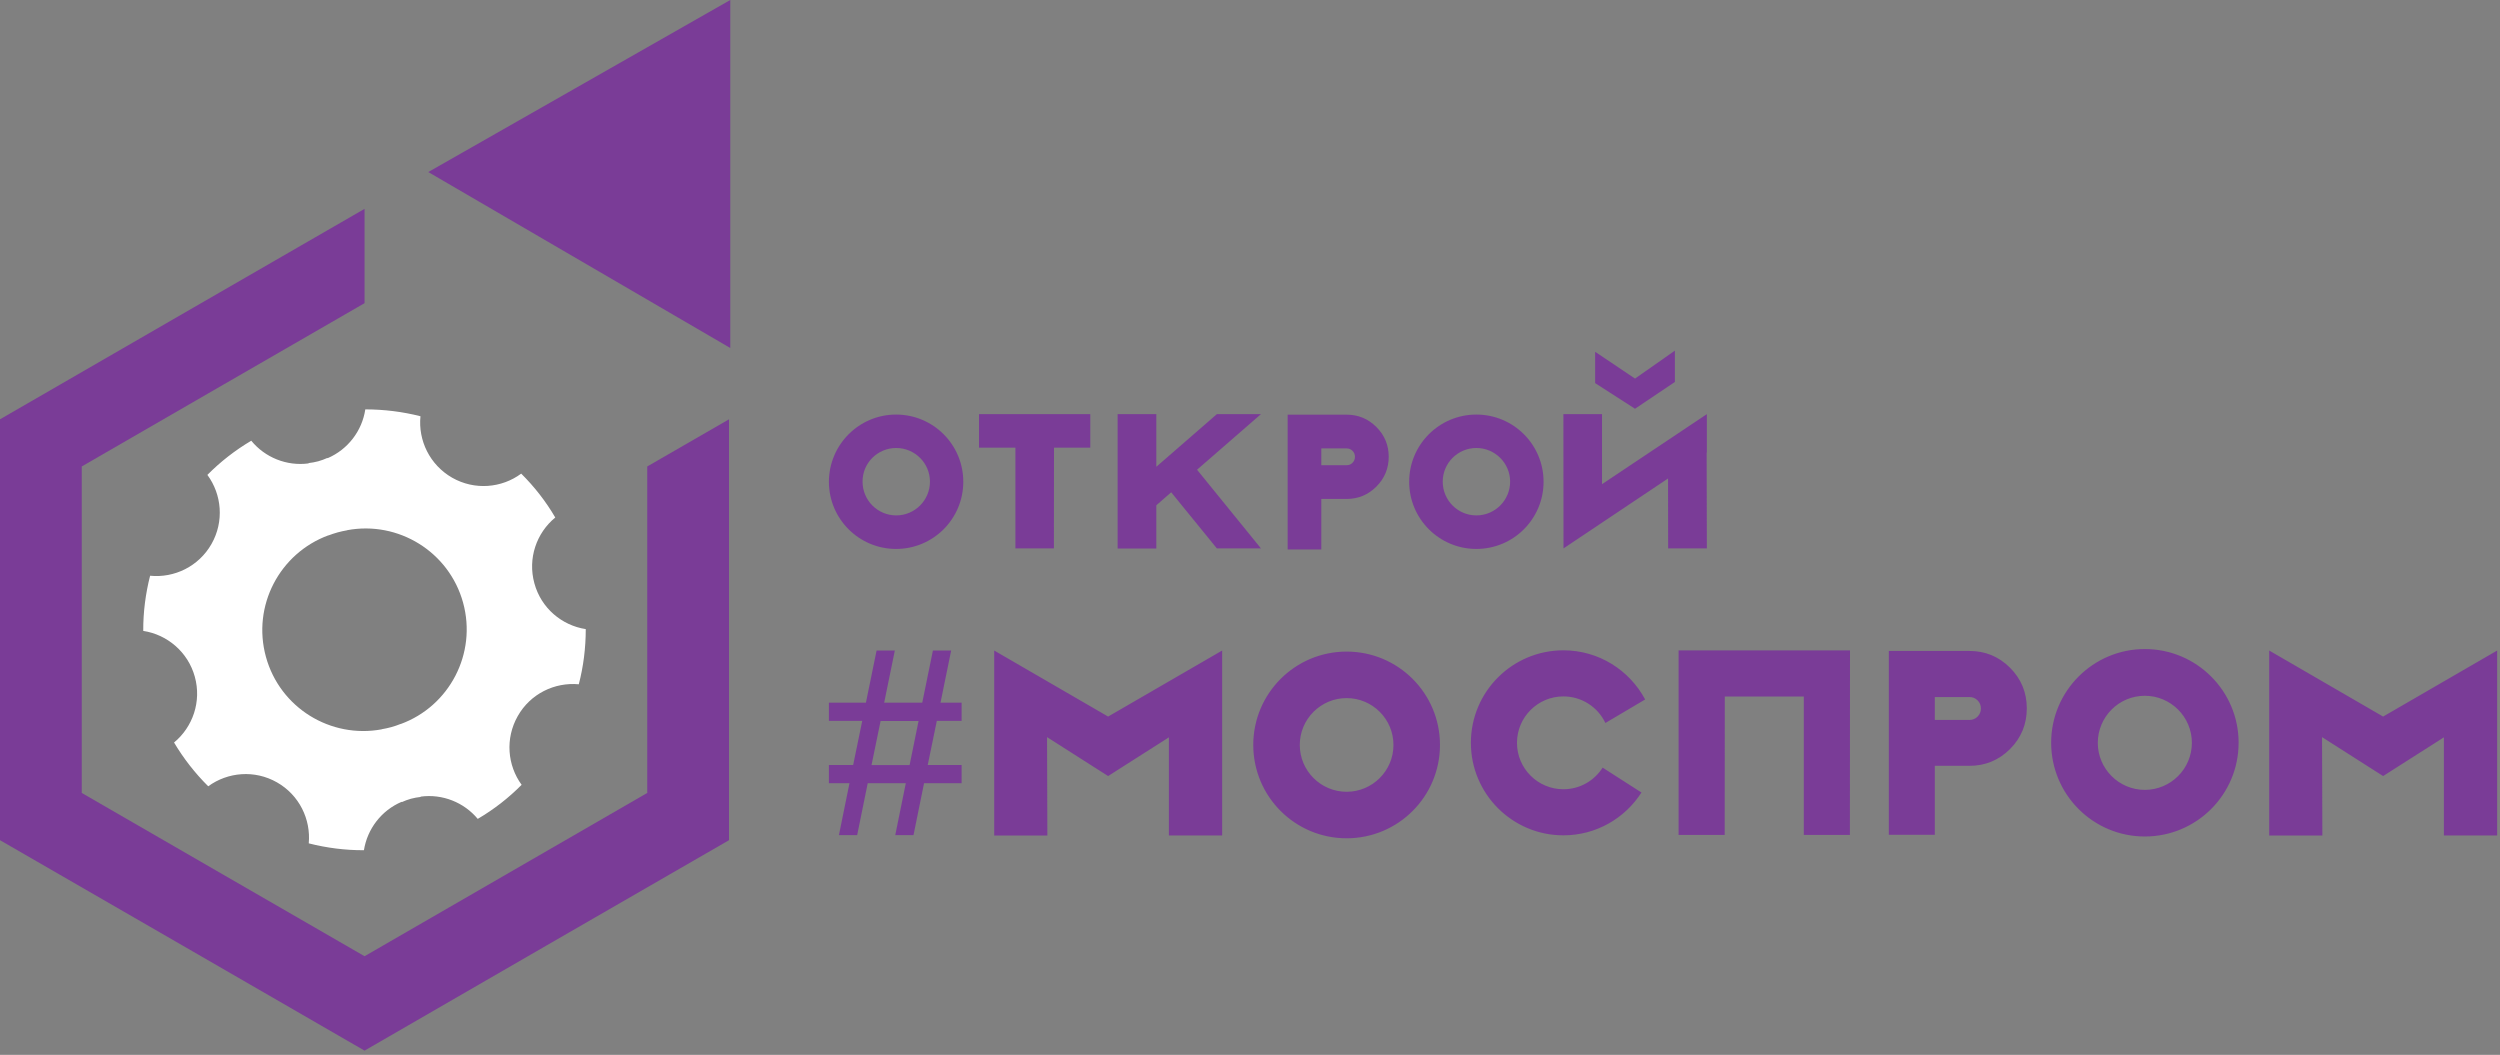 <svg width="237" height="100" viewBox="0 0 237 100" fill="none" xmlns="http://www.w3.org/2000/svg">
<rect x="0" y="0" width="237" height="100" fill="#808080" stroke="none"/>
<g clip-path="url(#clip0)">
<path fill-rule="evenodd" clip-rule="evenodd" d="M34.56 19.8V28.74L21.15 36.48L7.75 44.22V59.7V75.17L21.15 82.91L34.56 90.65L47.96 82.91L61.36 75.17V59.7V44.22L69.11 39.75V59.7V79.65L51.83 89.62L34.56 99.6L17.28 89.62L0 79.65V59.7V39.75L17.28 29.77L34.56 19.8Z" fill="#7A3C97"/>
<path fill-rule="evenodd" clip-rule="evenodd" d="M69.23 32.99L40.6 16.31L69.23 0V15.82V32.99Z" fill="#7A3C97"/>
<path d="M43.9 57.13C42.57 52.3 37.76 49.36 32.92 50.26V50.27C32.62 50.32 32.31 50.39 32.01 50.47C31.71 50.56 31.41 50.65 31.13 50.76V50.75C26.51 52.45 23.88 57.43 25.21 62.27C26.54 67.11 31.35 70.04 36.19 69.14V69.13C36.49 69.08 36.8 69.01 37.1 68.93C37.4 68.84 37.7 68.75 37.98 68.63V68.64C42.6 66.95 45.23 61.96 43.9 57.13ZM55.53 59.64C55.53 61.42 55.31 63.18 54.87 64.87C52.59 64.66 50.28 65.76 49.08 67.89C47.88 70.01 48.1 72.55 49.45 74.4C48.22 75.64 46.83 76.73 45.29 77.63C43.99 76.07 41.95 75.24 39.87 75.52L39.88 75.55C39.58 75.58 39.27 75.64 38.96 75.72C38.66 75.81 38.36 75.91 38.09 76.04L38.08 76.01C36.15 76.83 34.82 78.59 34.5 80.6C32.72 80.61 30.96 80.38 29.27 79.95C29.48 77.67 28.37 75.37 26.26 74.17C24.14 72.96 21.59 73.19 19.74 74.54C18.5 73.31 17.41 71.92 16.5 70.39C18.27 68.93 19.12 66.51 18.47 64.16C17.82 61.8 15.85 60.16 13.58 59.81C13.57 58.03 13.8 56.27 14.23 54.58C16.52 54.81 18.84 53.7 20.05 51.57C21.26 49.44 21.03 46.88 19.66 45.02C20.89 43.78 22.28 42.69 23.82 41.78C25.11 43.36 27.17 44.21 29.26 43.93L29.25 43.9C29.55 43.87 29.86 43.81 30.17 43.73C30.47 43.64 30.77 43.54 31.04 43.41L31.05 43.44C32.99 42.61 34.33 40.83 34.63 38.81C36.41 38.81 38.17 39.03 39.86 39.46C39.63 41.75 40.74 44.07 42.87 45.29C45 46.5 47.56 46.27 49.41 44.9C50.65 46.13 51.74 47.52 52.64 49.06C50.86 50.52 50.01 52.94 50.66 55.3C51.3 57.65 53.26 59.29 55.53 59.64Z" fill="white"/>
<path fill-rule="evenodd" clip-rule="evenodd" d="M139.96 42.47C141.72 42.47 143.16 43.9 143.16 45.66C143.16 47.42 141.73 48.86 139.96 48.86C138.2 48.86 136.77 47.43 136.77 45.66C136.77 43.9 138.2 42.47 139.96 42.47ZM139.96 39.3C143.48 39.3 146.33 42.15 146.33 45.67C146.33 49.19 143.48 52.04 139.96 52.04C136.44 52.04 133.59 49.19 133.59 45.67C133.59 42.15 136.44 39.3 139.96 39.3ZM161.79 42.91L161.81 51.99H158.14L158.13 45.36L148.22 51.99L148.21 39.26H151.87V45.9L161.81 39.26V42.9L161.79 42.91ZM158.78 33.24V36.21L155 38.75L151.22 36.32V33.35L155 35.89L158.78 33.24ZM125.26 42.51V44.1H127.66C127.88 44.1 128.07 44.03 128.22 43.87C128.38 43.71 128.45 43.52 128.45 43.3C128.45 43.08 128.37 42.89 128.22 42.74C128.07 42.59 127.88 42.51 127.66 42.51H125.26ZM122.07 39.31H124.65H125.26H127.66C128.76 39.31 129.7 39.7 130.48 40.48C131.26 41.26 131.65 42.2 131.65 43.3C131.65 44.4 131.26 45.35 130.48 46.13C129.7 46.91 128.76 47.3 127.66 47.3H125.26V52.09H122.07V39.31ZM92.81 39.26H103.36V42.44H99.92L99.91 51.99H96.26V42.44H92.81V39.26ZM113.48 44.53L119.54 51.99H115.36L111.03 46.67L109.62 47.9V52H105.95V39.26H109.62V44.25L115.36 39.26H119.54L113.48 44.53ZM84.96 42.47C86.72 42.47 88.16 43.9 88.16 45.66C88.16 47.42 86.73 48.86 84.96 48.86C83.2 48.86 81.77 47.43 81.77 45.66C81.76 43.9 83.19 42.47 84.96 42.47ZM84.95 39.3C88.47 39.3 91.32 42.15 91.32 45.67C91.32 49.19 88.47 52.04 84.95 52.04C81.43 52.04 78.58 49.19 78.58 45.67C78.59 42.15 81.44 39.3 84.95 39.3Z" fill="#7A3C97"/>
<path fill-rule="evenodd" clip-rule="evenodd" d="M127.66 61.77C132.55 61.77 136.51 65.73 136.51 70.62C136.51 75.51 132.55 79.47 127.66 79.47C122.77 79.47 118.81 75.51 118.81 70.62C118.81 65.73 122.77 61.77 127.66 61.77ZM127.66 66.18C130.11 66.18 132.1 68.17 132.1 70.62C132.1 73.07 130.11 75.06 127.66 75.06C125.21 75.06 123.22 73.07 123.22 70.62C123.22 68.17 125.21 66.18 127.66 66.18ZM94.25 61.67L105.05 67.93L115.86 61.67V79.2H110.81V69.9L105.05 73.57L99.26 69.88L99.29 79.21H94.25V61.67ZM215.12 61.67L225.92 67.93L236.73 61.67V79.2H231.68V69.9L225.92 73.57L220.13 69.88L220.16 79.21H215.12V61.67ZM203.33 61.53C208.24 61.53 212.22 65.51 212.22 70.41C212.22 75.32 208.24 79.3 203.33 79.3C198.42 79.3 194.45 75.32 194.45 70.41C194.45 65.51 198.43 61.53 203.33 61.53ZM203.33 65.96C205.79 65.96 207.79 67.96 207.79 70.42C207.79 72.88 205.79 74.88 203.33 74.88C200.87 74.88 198.87 72.88 198.87 70.42C198.88 67.95 200.87 65.96 203.33 65.96ZM148.21 61.65C151.57 61.65 154.48 63.54 155.96 66.31L152.19 68.54C151.49 67.05 149.97 66.02 148.21 66.02C145.78 66.02 143.81 67.99 143.81 70.42C143.81 72.85 145.78 74.82 148.21 74.82C149.78 74.82 151.15 74 151.93 72.77L155.61 75.13C154.05 77.57 151.32 79.19 148.21 79.19C143.37 79.19 139.44 75.26 139.44 70.42C139.44 65.57 143.37 61.65 148.21 61.65ZM159.14 61.66H161.76H163.52H171H172.76H175.38L175.37 79.15H171V66.03H163.51L163.5 79.15H159.13V61.66H159.14ZM179.06 61.71H182.59H183.42H186.7C188.2 61.71 189.49 62.24 190.55 63.3C191.61 64.36 192.14 65.65 192.14 67.15C192.14 68.66 191.61 69.95 190.55 71.01C189.49 72.07 188.2 72.6 186.7 72.6H183.42V79.14H179.06V61.71ZM183.42 66.07V68.25H186.7C187 68.25 187.25 68.15 187.47 67.94C187.68 67.73 187.79 67.47 187.79 67.16C187.79 66.86 187.68 66.6 187.47 66.39C187.26 66.18 187 66.08 186.7 66.08H183.42V66.07Z" fill="#7A3C97"/>
<path fill-rule="evenodd" clip-rule="evenodd" d="M79.53 79.17L80.53 74.25H78.58V72.52H80.88L81.74 68.34H78.58V66.61H82.09L83.1 61.67H84.83L83.82 66.61H87.43L88.44 61.67H90.17L89.16 66.61H91.16V68.34H88.81L87.95 72.52H91.16V74.25H87.6L86.6 79.17H84.87L85.87 74.25H82.26L81.26 79.17H79.53ZM82.62 72.53H86.23L87.08 68.35H83.48L82.62 72.53Z" fill="#7A3C97"/>
</g>
<defs>
<clipPath id="clip0">
<rect width="236.73" height="99.6" fill="white"/>
</clipPath>
</defs>
</svg>
